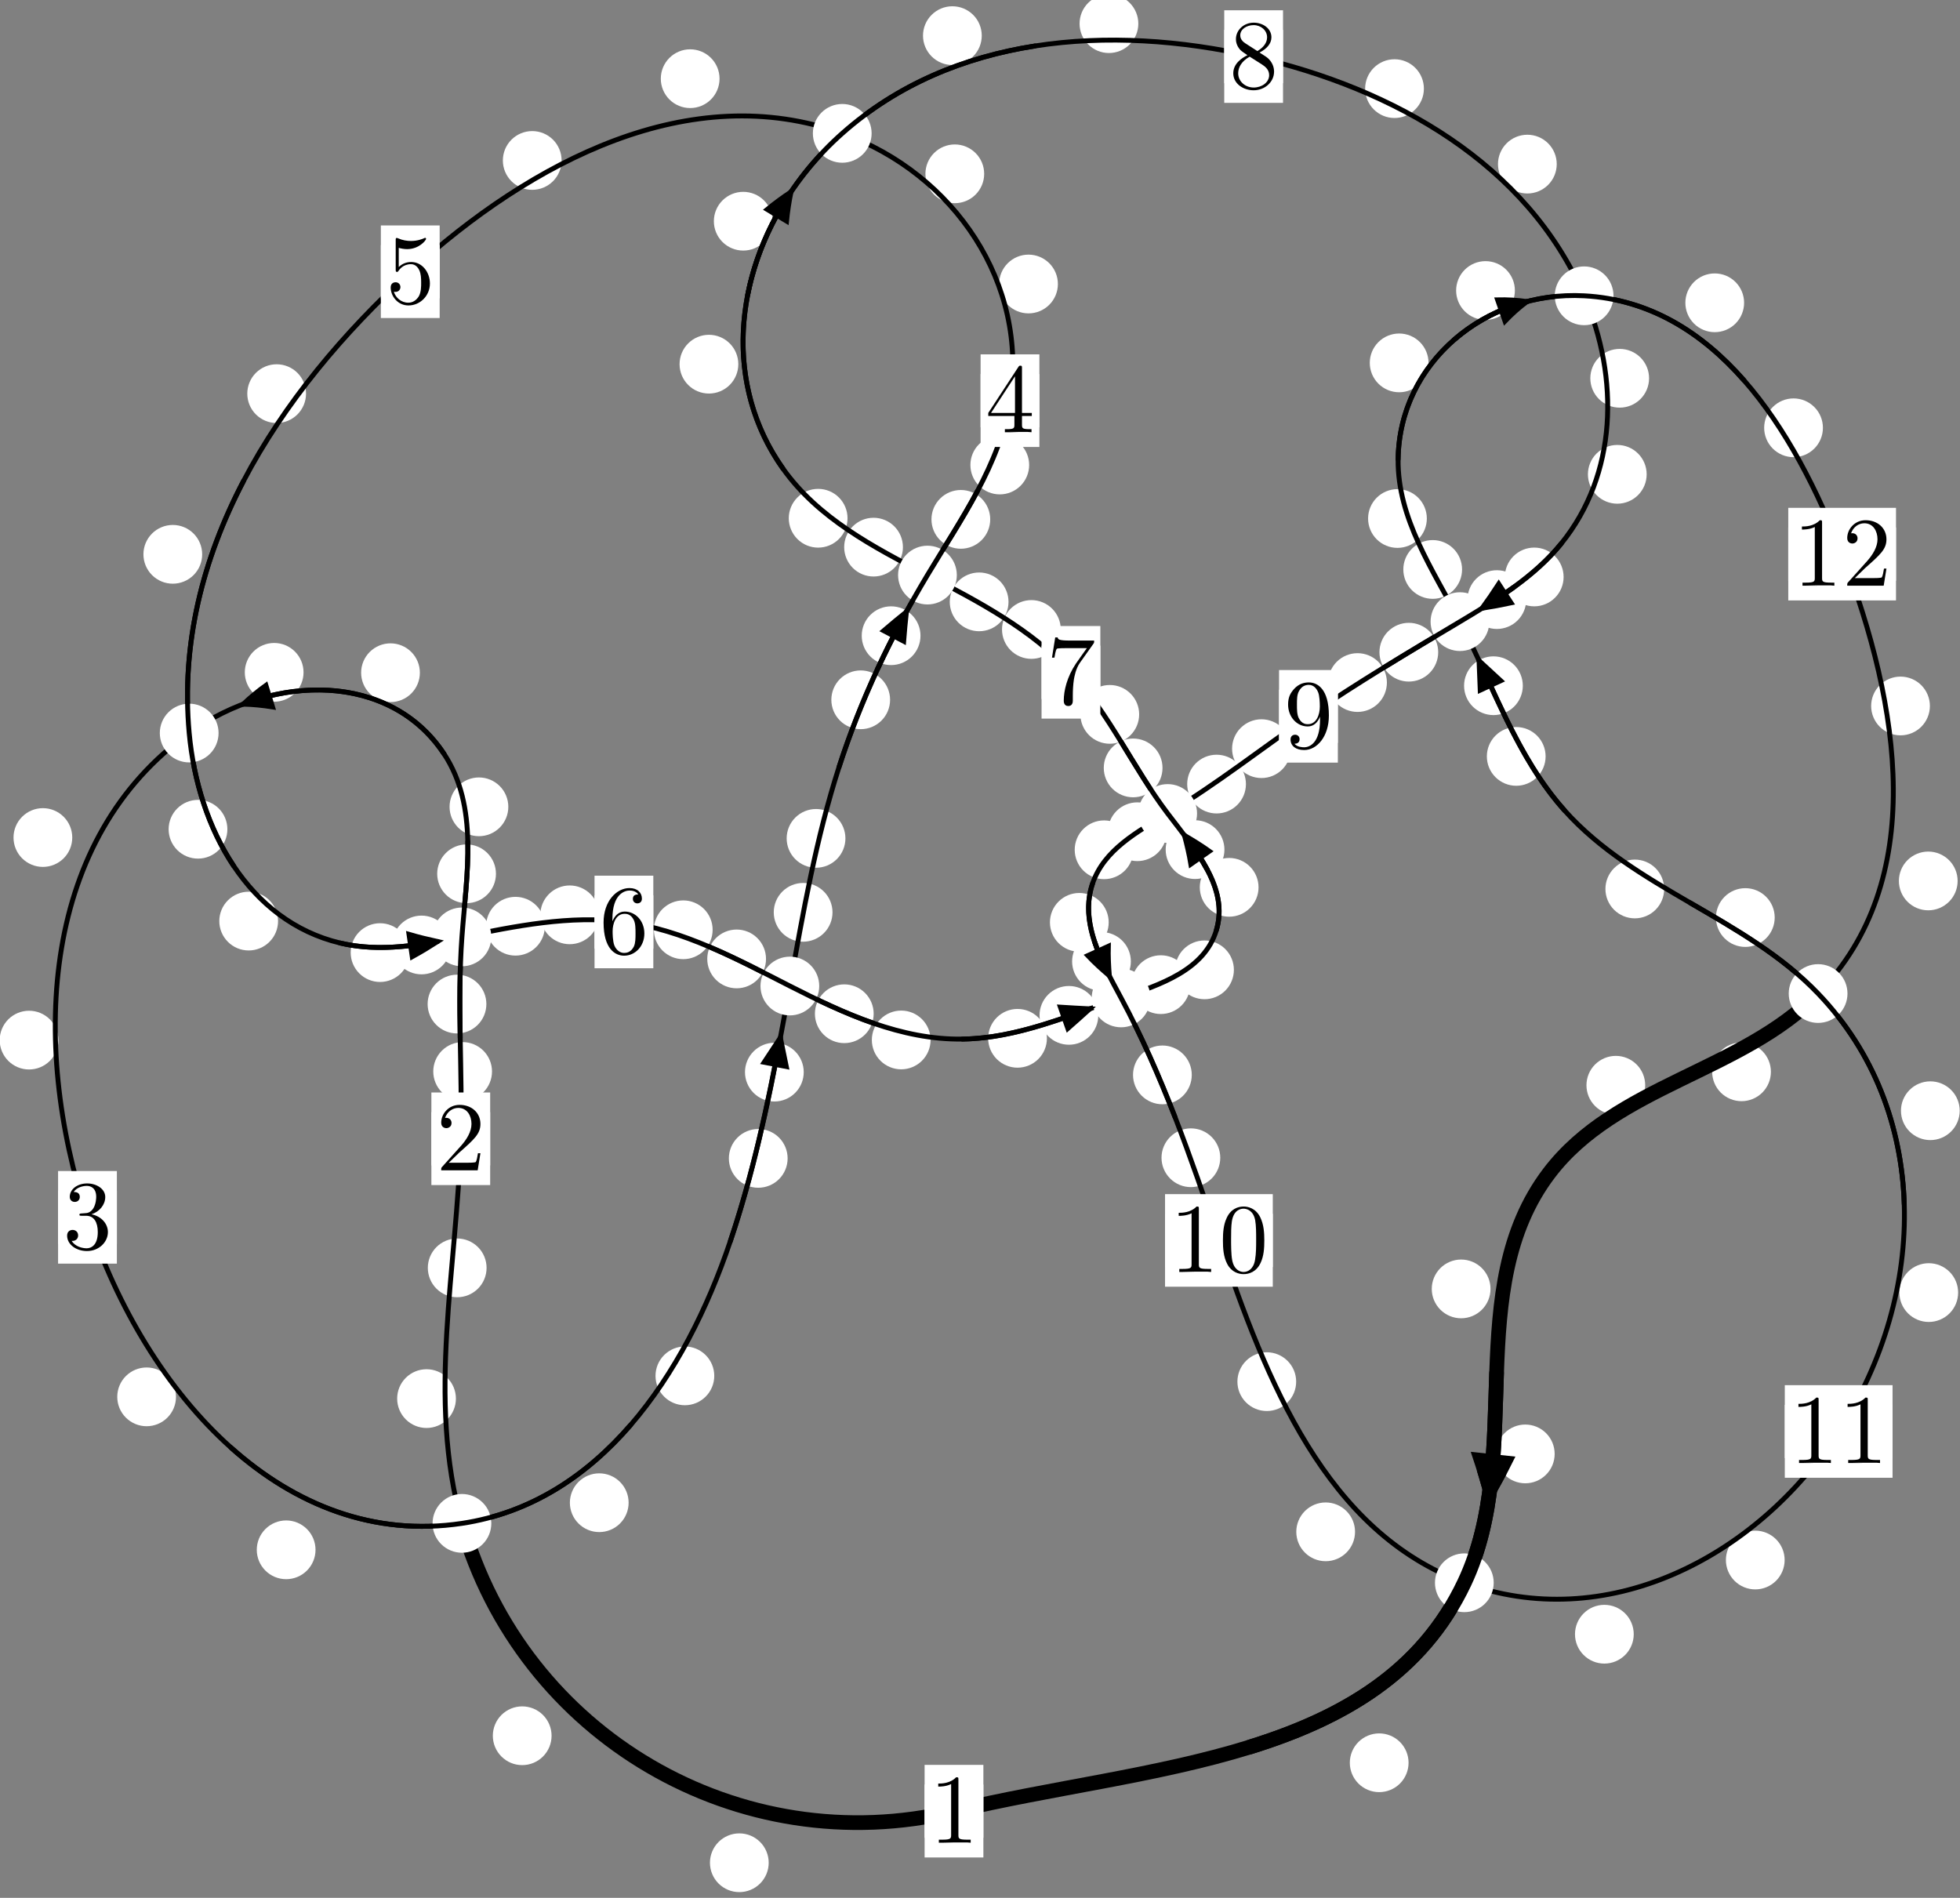 <?xml version="1.0"?>
<!-- Created by MetaPost 1.999 on 2021.07.06:0009 -->
<svg version="1.1" xmlns="http://www.w3.org/2000/svg" xmlns:xlink="http://www.w3.org/1999/xlink" width="199.42" height="193.102" viewBox="0 0 199.42 193.102">
<rect x="0" y="0" width="199.42" height="193.102" fill="#808080" stroke="none"/>
<!-- Original BoundingBox: -47.030334 -37.520081 152.390137 155.582306 -->
  <defs>
    <g transform="scale(0.01,0.01)" id="GLYPHcmr10_48">
      <path style="fill-rule: evenodd;" d="M460 -320C460 -400,455 -480,420 -554C374 -650,292 -666,250 -666C190 -666,117 -640,76 -547C44 -478,39 -400,39 -320C39 -245,43 -155,84 -79C127 2,200 22,249 22C303 22,379 1,423 -94C455 -163,460 -241,460 -320M249 -0C210 -0,151 -25,133 -121C122 -181,122 -273,122 -332C122 -396,122 -462,130 -516C149 -635,224 -644,249 -644C282 -644,348 -626,367 -527C377 -471,377 -395,377 -332C377 -257,377 -189,366 -125C351 -30,294 -0,249 -0"></path>
    </g>
    <g transform="scale(0.01,0.01)" id="GLYPHcmr10_49">
      <path style="fill-rule: evenodd;" d="M294 -640C294 -664,294 -666,271 -666C209 -602,121 -602,89 -602L89 -571C109 -571,168 -571,220 -597L220 -79C220 -43,217 -31,127 -31L95 -31L95 -0L257 -0L130 -3L217 -3L257 -3L297 -3L384 -3L419 -0L419 -31L387 -31C297 -31,294 -42,294 -79"></path>
    </g>
    <g transform="scale(0.01,0.01)" id="GLYPHcmr10_50">
      <path style="fill-rule: evenodd;" d="M127 -77L233 -180C389 -318,449 -372,449 -472C449 -586,359 -666,237 -666C124 -666,50 -574,50 -485C50 -429,100 -429,103 -429C120 -429,155 -441,155 -482C155 -508,137 -534,102 -534C94 -534,92 -534,89 -533C112 -598,166 -635,224 -635C315 -635,358 -554,358 -472C358 -392,308 -313,253 -251L61 -37C50 -26,50 -24,50 -0L421 -0L449 -174L424 -174C419 -144,412 -100,402 -85C395 -77,329 -77,307 -77"></path>
    </g>
    <g transform="scale(0.01,0.01)" id="GLYPHcmr10_51">
      <path style="fill-rule: evenodd;" d="M290 -352C372 -379,430 -449,430 -528C430 -610,342 -666,246 -666C145 -666,69 -606,69 -530C69 -497,91 -478,120 -478C151 -478,171 -500,171 -529C171 -579,124 -579,109 -579C140 -628,206 -641,242 -641C283 -641,338 -619,338 -529C338 -517,336 -459,310 -415C280 -367,246 -364,221 -363C213 -362,189 -360,182 -360C174 -359,167 -358,167 -348C167 -337,174 -337,191 -337L235 -337C317 -337,354 -269,354 -171C354 -35,285 -6,241 -6C198 -6,123 -23,88 -82C123 -77,154 -99,154 -137C154 -173,127 -193,98 -193C74 -193,42 -179,42 -135C42 -44,135 22,244 22C366 22,457 -69,457 -171C457 -253,394 -331,290 -352"></path>
    </g>
    <g transform="scale(0.01,0.01)" id="GLYPHcmr10_52">
      <path style="fill-rule: evenodd;" d="M294 -165L294 -78C294 -42,292 -31,218 -31L197 -31L197 -0L332 -0L238 -3L290 -3L332 -3L374 -3L427 -3L468 -0L468 -31L447 -31C373 -31,371 -42,371 -78L371 -165L471 -165L471 -196L371 -196L371 -651C371 -671,371 -677,355 -677C346 -677,343 -677,335 -665L28 -196L28 -165M300 -196L56 -196L300 -569"></path>
    </g>
    <g transform="scale(0.01,0.01)" id="GLYPHcmr10_53">
      <path style="fill-rule: evenodd;" d="M449 -201C449 -320,367 -420,259 -420C211 -420,168 -404,132 -369L132 -564C152 -558,185 -551,217 -551C340 -551,410 -642,410 -655C410 -661,407 -666,400 -666C399 -666,397 -666,392 -663C372 -654,323 -634,256 -634C216 -634,170 -641,123 -662C115 -665,113 -665,111 -665C101 -665,101 -657,101 -641L101 -345C101 -327,101 -319,115 -319C122 -319,124 -322,128 -328C139 -344,176 -398,257 -398C309 -398,334 -352,342 -334C358 -297,360 -258,360 -208C360 -173,360 -113,336 -71C312 -32,275 -6,229 -6C156 -6,99 -59,82 -118C85 -117,88 -116,99 -116C132 -116,149 -141,149 -165C149 -189,132 -214,99 -214C85 -214,50 -207,50 -161C50 -75,119 22,231 22C347 22,449 -74,449 -201"></path>
    </g>
    <g transform="scale(0.01,0.01)" id="GLYPHcmr10_54">
      <path style="fill-rule: evenodd;" d="M132 -328L132 -352C132 -605,256 -641,307 -641C331 -641,373 -635,395 -601C380 -601,340 -601,340 -556C340 -525,364 -510,386 -510C402 -510,432 -519,432 -558C432 -618,388 -666,305 -666C177 -666,42 -537,42 -316C42 -49,158 22,251 22C362 22,457 -72,457 -204C457 -331,368 -427,257 -427C189 -427,152 -376,132 -328M251 -6C188 -6,158 -66,152 -81C134 -128,134 -208,134 -226C134 -304,166 -404,256 -404C272 -404,318 -404,349 -342C367 -305,367 -254,367 -205C367 -157,367 -107,350 -71C320 -11,274 -6,251 -6"></path>
    </g>
    <g transform="scale(0.01,0.01)" id="GLYPHcmr10_55">
      <path style="fill-rule: evenodd;" d="M476 -609C485 -621,485 -623,485 -644L242 -644C120 -644,118 -657,114 -676L89 -676L56 -470L81 -470C84 -486,93 -549,106 -561C113 -567,191 -567,204 -567L411 -567C400 -551,321 -442,299 -409C209 -274,176 -135,176 -33C176 -23,176 22,222 22C268 22,268 -23,268 -33L268 -84C268 -139,271 -194,279 -248C283 -271,297 -357,341 -419"></path>
    </g>
    <g transform="scale(0.01,0.01)" id="GLYPHcmr10_56">
      <path style="fill-rule: evenodd;" d="M163 -457C117 -487,113 -521,113 -538C113 -599,178 -641,249 -641C322 -641,386 -589,386 -517C386 -460,347 -412,287 -377M309 -362C381 -399,430 -451,430 -517C430 -609,341 -666,250 -666C150 -666,69 -592,69 -499C69 -481,71 -436,113 -389C124 -377,161 -352,186 -335C128 -306,42 -250,42 -151C42 -45,144 22,249 22C362 22,457 -61,457 -168C457 -204,446 -249,408 -291C389 -312,373 -322,309 -362M209 -320L332 -242C360 -223,407 -193,407 -132C407 -58,332 -6,250 -6C164 -6,92 -68,92 -151C92 -209,124 -273,209 -320"></path>
    </g>
    <g transform="scale(0.01,0.01)" id="GLYPHcmr10_57">
      <path style="fill-rule: evenodd;" d="M367 -318L367 -286C367 -52,263 -6,205 -6C188 -6,134 -8,107 -42C151 -42,159 -71,159 -88C159 -119,135 -134,113 -134C97 -134,67 -125,67 -86C67 -19,121 22,206 22C335 22,457 -114,457 -329C457 -598,342 -666,253 -666C198 -666,149 -648,106 -603C65 -558,42 -516,42 -441C42 -316,130 -218,242 -218C303 -218,344 -260,367 -318M243 -241C227 -241,181 -241,150 -304C132 -341,132 -391,132 -440C132 -494,132 -541,153 -578C180 -628,218 -641,253 -641C299 -641,332 -607,349 -562C361 -530,365 -467,365 -421C365 -338,331 -241,243 -241"></path>
    </g>
  </defs>
  <path d="M78.211 189.531C78.211 188.739,77.896 187.978,77.336 187.418C76.775 186.858,76.015 186.543,75.222 186.543C74.43 186.543,73.67 186.858,73.109 187.418C72.549 187.978,72.234 188.739,72.234 189.531C72.234 190.324,72.549 191.084,73.109 191.645C73.67 192.205,74.43 192.52,75.222 192.52C76.015 192.52,76.775 192.205,77.336 191.645C77.896 191.084,78.211 190.324,78.211 189.531Z" style="fill: rgb(100%,100%,100%);stroke: none;"></path>
  <path d="M100.052 184.283C100.052 183.491,99.737 182.731,99.177 182.17C98.616 181.61,97.856 181.295,97.064 181.295C96.271 181.295,95.511 181.61,94.95 182.17C94.39 182.731,94.075 183.491,94.075 184.283C94.075 185.076,94.39 185.836,94.95 186.397C95.511 186.957,96.271 187.272,97.064 187.272C97.856 187.272,98.616 186.957,99.177 186.397C99.737 185.836,100.052 185.076,100.052 184.283Z" style="fill: rgb(100%,100%,100%);stroke: none;"></path>
  <path d="M46.387 142.306C46.387 141.513,46.072 140.753,45.511 140.192C44.951 139.632,44.191 139.317,43.398 139.317C42.605 139.317,41.845 139.632,41.285 140.192C40.724 140.753,40.409 141.513,40.409 142.306C40.409 143.098,40.724 143.858,41.285 144.419C41.845 144.979,42.605 145.294,43.398 145.294C44.191 145.294,44.951 144.979,45.511 144.419C46.072 143.858,46.387 143.098,46.387 142.306Z" style="fill: rgb(100%,100%,100%);stroke: none;"></path>
  <path d="M56.12 176.61C56.12 175.817,55.805 175.057,55.245 174.496C54.684 173.936,53.924 173.621,53.131 173.621C52.339 173.621,51.579 173.936,51.018 174.496C50.458 175.057,50.143 175.817,50.143 176.61C50.143 177.402,50.458 178.163,51.018 178.723C51.579 179.284,52.339 179.598,53.131 179.598C53.924 179.598,54.684 179.284,55.245 178.723C55.805 178.163,56.12 177.402,56.12 176.61Z" style="fill: rgb(100%,100%,100%);stroke: none;"></path>
  <path d="M50.059 109.02C50.059 108.228,49.744 107.468,49.184 106.907C48.623 106.347,47.863 106.032,47.071 106.032C46.278 106.032,45.518 106.347,44.957 106.907C44.397 107.468,44.082 108.228,44.082 109.02C44.082 109.813,44.397 110.573,44.957 111.134C45.518 111.694,46.278 112.009,47.071 112.009C47.863 112.009,48.623 111.694,49.184 111.134C49.744 110.573,50.059 109.813,50.059 109.02Z" style="fill: rgb(100%,100%,100%);stroke: none;"></path>
  <path d="M49.507 129.003C49.507 128.211,49.192 127.451,48.631 126.89C48.071 126.33,47.311 126.015,46.518 126.015C45.725 126.015,44.965 126.33,44.405 126.89C43.844 127.451,43.529 128.211,43.529 129.003C43.529 129.796,43.844 130.556,44.405 131.117C44.965 131.677,45.725 131.992,46.518 131.992C47.311 131.992,48.071 131.677,48.631 131.117C49.192 130.556,49.507 129.796,49.507 129.003Z" style="fill: rgb(100%,100%,100%);stroke: none;"></path>
  <path d="M50.461 88.907C50.461 88.114,50.146 87.354,49.585 86.794C49.025 86.233,48.265 85.918,47.472 85.918C46.679 85.918,45.919 86.233,45.359 86.794C44.798 87.354,44.483 88.114,44.483 88.907C44.483 89.7,44.798 90.46,45.359 91.02C45.919 91.581,46.679 91.896,47.472 91.896C48.265 91.896,49.025 91.581,49.585 91.02C50.146 90.46,50.461 89.7,50.461 88.907Z" style="fill: rgb(100%,100%,100%);stroke: none;"></path>
  <path d="M49.486 102.162C49.486 101.369,49.171 100.609,48.611 100.049C48.05 99.488,47.29 99.173,46.498 99.173C45.705 99.173,44.945 99.488,44.384 100.049C43.824 100.609,43.509 101.369,43.509 102.162C43.509 102.955,43.824 103.715,44.384 104.275C44.945 104.836,45.705 105.151,46.498 105.151C47.29 105.151,48.05 104.836,48.611 104.275C49.171 103.715,49.486 102.955,49.486 102.162Z" style="fill: rgb(100%,100%,100%);stroke: none;"></path>
  <path d="M42.72 68.448C42.72 67.655,42.405 66.895,41.845 66.335C41.284 65.774,40.524 65.459,39.731 65.459C38.939 65.459,38.179 65.774,37.618 66.335C37.058 66.895,36.743 67.655,36.743 68.448C36.743 69.241,37.058 70.001,37.618 70.561C38.179 71.122,38.939 71.437,39.731 71.437C40.524 71.437,41.284 71.122,41.845 70.561C42.405 70.001,42.72 69.241,42.72 68.448Z" style="fill: rgb(100%,100%,100%);stroke: none;"></path>
  <path d="M51.719 82.093C51.719 81.3,51.404 80.54,50.843 79.979C50.283 79.419,49.523 79.104,48.73 79.104C47.937 79.104,47.177 79.419,46.617 79.979C46.056 80.54,45.741 81.3,45.741 82.093C45.741 82.885,46.056 83.645,46.617 84.206C47.177 84.766,47.937 85.081,48.73 85.081C49.523 85.081,50.283 84.766,50.843 84.206C51.404 83.645,51.719 82.885,51.719 82.093Z" style="fill: rgb(100%,100%,100%);stroke: none;"></path>
  <path d="M7.352 85.218C7.352 84.426,7.038 83.665,6.477 83.105C5.917 82.544,5.156 82.229,4.364 82.229C3.571 82.229,2.811 82.544,2.25 83.105C1.69 83.665,1.375 84.426,1.375 85.218C1.375 86.011,1.69 86.771,2.25 87.332C2.811 87.892,3.571 88.207,4.364 88.207C5.156 88.207,5.917 87.892,6.477 87.332C7.038 86.771,7.352 86.011,7.352 85.218Z" style="fill: rgb(100%,100%,100%);stroke: none;"></path>
  <path d="M30.884 68.41C30.884 67.617,30.569 66.857,30.009 66.297C29.448 65.736,28.688 65.421,27.896 65.421C27.103 65.421,26.343 65.736,25.782 66.297C25.222 66.857,24.907 67.617,24.907 68.41C24.907 69.203,25.222 69.963,25.782 70.523C26.343 71.084,27.103 71.399,27.896 71.399C28.688 71.399,29.448 71.084,30.009 70.523C30.569 69.963,30.884 69.203,30.884 68.41Z" style="fill: rgb(100%,100%,100%);stroke: none;"></path>
  <path d="M17.907 142.127C17.907 141.334,17.592 140.574,17.032 140.014C16.471 139.453,15.711 139.138,14.918 139.138C14.126 139.138,13.366 139.453,12.805 140.014C12.245 140.574,11.93 141.334,11.93 142.127C11.93 142.92,12.245 143.68,12.805 144.24C13.366 144.801,14.126 145.116,14.918 145.116C15.711 145.116,16.471 144.801,17.032 144.24C17.592 143.68,17.907 142.92,17.907 142.127Z" style="fill: rgb(100%,100%,100%);stroke: none;"></path>
  <path d="M5.947 105.83C5.947 105.037,5.632 104.277,5.072 103.716C4.511 103.156,3.751 102.841,2.958 102.841C2.166 102.841,1.406 103.156,0.845 103.716C0.285 104.277,-0.03 105.037,-0.03 105.83C-0.03 106.622,0.285 107.382,0.845 107.943C1.406 108.503,2.166 108.818,2.958 108.818C3.751 108.818,4.511 108.503,5.072 107.943C5.632 107.382,5.947 106.622,5.947 105.83Z" style="fill: rgb(100%,100%,100%);stroke: none;"></path>
  <path d="M63.959 152.898C63.959 152.105,63.644 151.345,63.084 150.785C62.523 150.224,61.763 149.909,60.97 149.909C60.178 149.909,59.418 150.224,58.857 150.785C58.297 151.345,57.982 152.105,57.982 152.898C57.982 153.691,58.297 154.451,58.857 155.011C59.418 155.572,60.178 155.887,60.97 155.887C61.763 155.887,62.523 155.572,63.084 155.011C63.644 154.451,63.959 153.691,63.959 152.898Z" style="fill: rgb(100%,100%,100%);stroke: none;"></path>
  <path d="M32.103 157.691C32.103 156.898,31.788 156.138,31.228 155.578C30.667 155.017,29.907 154.702,29.115 154.702C28.322 154.702,27.562 155.017,27.001 155.578C26.441 156.138,26.126 156.898,26.126 157.691C26.126 158.484,26.441 159.244,27.001 159.804C27.562 160.365,28.322 160.68,29.115 160.68C29.907 160.68,30.667 160.365,31.228 159.804C31.788 159.244,32.103 158.484,32.103 157.691Z" style="fill: rgb(100%,100%,100%);stroke: none;"></path>
  <path d="M80.137 117.863C80.137 117.07,79.822 116.31,79.262 115.749C78.701 115.189,77.941 114.874,77.148 114.874C76.355 114.874,75.595 115.189,75.035 115.749C74.474 116.31,74.159 117.07,74.159 117.863C74.159 118.655,74.474 119.416,75.035 119.976C75.595 120.537,76.355 120.851,77.148 120.851C77.941 120.851,78.701 120.537,79.262 119.976C79.822 119.416,80.137 118.655,80.137 117.863Z" style="fill: rgb(100%,100%,100%);stroke: none;"></path>
  <path d="M72.673 139.991C72.673 139.198,72.358 138.438,71.797 137.878C71.237 137.317,70.477 137.002,69.684 137.002C68.891 137.002,68.131 137.317,67.571 137.878C67.01 138.438,66.695 139.198,66.695 139.991C66.695 140.784,67.01 141.544,67.571 142.104C68.131 142.665,68.891 142.98,69.684 142.98C70.477 142.98,71.237 142.665,71.797 142.104C72.358 141.544,72.673 140.784,72.673 139.991Z" style="fill: rgb(100%,100%,100%);stroke: none;"></path>
  <path d="M84.703 92.828C84.703 92.036,84.388 91.275,83.827 90.715C83.267 90.155,82.507 89.84,81.714 89.84C80.921 89.84,80.161 90.155,79.601 90.715C79.04 91.275,78.725 92.036,78.725 92.828C78.725 93.621,79.04 94.381,79.601 94.942C80.161 95.502,80.921 95.817,81.714 95.817C82.507 95.817,83.267 95.502,83.827 94.942C84.388 94.381,84.703 93.621,84.703 92.828Z" style="fill: rgb(100%,100%,100%);stroke: none;"></path>
  <path d="M81.776 109.088C81.776 108.296,81.461 107.535,80.9 106.975C80.34 106.414,79.58 106.099,78.787 106.099C77.994 106.099,77.234 106.414,76.674 106.975C76.113 107.535,75.798 108.296,75.798 109.088C75.798 109.881,76.113 110.641,76.674 111.202C77.234 111.762,77.994 112.077,78.787 112.077C79.58 112.077,80.34 111.762,80.9 111.202C81.461 110.641,81.776 109.881,81.776 109.088Z" style="fill: rgb(100%,100%,100%);stroke: none;"></path>
  <path d="M90.562 71.203C90.562 70.41,90.247 69.65,89.687 69.09C89.126 68.529,88.366 68.214,87.573 68.214C86.781 68.214,86.021 68.529,85.46 69.09C84.9 69.65,84.585 70.41,84.585 71.203C84.585 71.996,84.9 72.756,85.46 73.316C86.021 73.877,86.781 74.192,87.573 74.192C88.366 74.192,89.126 73.877,89.687 73.316C90.247 72.756,90.562 71.996,90.562 71.203Z" style="fill: rgb(100%,100%,100%);stroke: none;"></path>
  <path d="M86.017 85.304C86.017 84.511,85.702 83.751,85.141 83.19C84.581 82.63,83.821 82.315,83.028 82.315C82.235 82.315,81.475 82.63,80.915 83.19C80.354 83.751,80.039 84.511,80.039 85.304C80.039 86.096,80.354 86.856,80.915 87.417C81.475 87.977,82.235 88.292,83.028 88.292C83.821 88.292,84.581 87.977,85.141 87.417C85.702 86.856,86.017 86.096,86.017 85.304Z" style="fill: rgb(100%,100%,100%);stroke: none;"></path>
  <path d="M100.75 52.845C100.75 52.052,100.435 51.292,99.874 50.731C99.314 50.171,98.554 49.856,97.761 49.856C96.968 49.856,96.208 50.171,95.648 50.731C95.087 51.292,94.772 52.052,94.772 52.845C94.772 53.637,95.087 54.397,95.648 54.958C96.208 55.518,96.968 55.833,97.761 55.833C98.554 55.833,99.314 55.518,99.874 54.958C100.435 54.397,100.75 53.637,100.75 52.845Z" style="fill: rgb(100%,100%,100%);stroke: none;"></path>
  <path d="M93.655 64.682C93.655 63.889,93.34 63.129,92.779 62.569C92.219 62.008,91.458 61.693,90.666 61.693C89.873 61.693,89.113 62.008,88.552 62.569C87.992 63.129,87.677 63.889,87.677 64.682C87.677 65.475,87.992 66.235,88.552 66.795C89.113 67.356,89.873 67.671,90.666 67.671C91.458 67.671,92.219 67.356,92.779 66.795C93.34 66.235,93.655 65.475,93.655 64.682Z" style="fill: rgb(100%,100%,100%);stroke: none;"></path>
  <path d="M107.635 28.897C107.635 28.104,107.32 27.344,106.759 26.783C106.199 26.223,105.439 25.908,104.646 25.908C103.853 25.908,103.093 26.223,102.533 26.783C101.972 27.344,101.657 28.104,101.657 28.897C101.657 29.689,101.972 30.45,102.533 31.01C103.093 31.571,103.853 31.886,104.646 31.886C105.439 31.886,106.199 31.571,106.759 31.01C107.32 30.45,107.635 29.689,107.635 28.897Z" style="fill: rgb(100%,100%,100%);stroke: none;"></path>
  <path d="M104.711 47.314C104.711 46.521,104.396 45.761,103.835 45.2C103.275 44.64,102.515 44.325,101.722 44.325C100.929 44.325,100.169 44.64,99.609 45.2C99.048 45.761,98.733 46.521,98.733 47.314C98.733 48.106,99.048 48.867,99.609 49.427C100.169 49.988,100.929 50.303,101.722 50.303C102.515 50.303,103.275 49.988,103.835 49.427C104.396 48.867,104.711 48.106,104.711 47.314Z" style="fill: rgb(100%,100%,100%);stroke: none;"></path>
  <path d="M73.21 8.006C73.21 7.213,72.895 6.453,72.335 5.893C71.774 5.332,71.014 5.017,70.221 5.017C69.429 5.017,68.669 5.332,68.108 5.893C67.548 6.453,67.233 7.213,67.233 8.006C67.233 8.799,67.548 9.559,68.108 10.119C68.669 10.68,69.429 10.995,70.221 10.995C71.014 10.995,71.774 10.68,72.335 10.119C72.895 9.559,73.21 8.799,73.21 8.006Z" style="fill: rgb(100%,100%,100%);stroke: none;"></path>
  <path d="M100.135 17.686C100.135 16.893,99.82 16.133,99.259 15.573C98.699 15.012,97.939 14.697,97.146 14.697C96.353 14.697,95.593 15.012,95.033 15.573C94.472 16.133,94.157 16.893,94.157 17.686C94.157 18.479,94.472 19.239,95.033 19.799C95.593 20.36,96.353 20.675,97.146 20.675C97.939 20.675,98.699 20.36,99.259 19.799C99.82 19.239,100.135 18.479,100.135 17.686Z" style="fill: rgb(100%,100%,100%);stroke: none;"></path>
  <path d="M31.137 40.052C31.137 39.26,30.822 38.5,30.262 37.939C29.701 37.379,28.941 37.064,28.148 37.064C27.356 37.064,26.595 37.379,26.035 37.939C25.474 38.5,25.16 39.26,25.16 40.052C25.16 40.845,25.474 41.605,26.035 42.166C26.595 42.726,27.356 43.041,28.148 43.041C28.941 43.041,29.701 42.726,30.262 42.166C30.822 41.605,31.137 40.845,31.137 40.052Z" style="fill: rgb(100%,100%,100%);stroke: none;"></path>
  <path d="M57.14 16.326C57.14 15.533,56.825 14.773,56.265 14.212C55.704 13.652,54.944 13.337,54.152 13.337C53.359 13.337,52.599 13.652,52.038 14.212C51.478 14.773,51.163 15.533,51.163 16.326C51.163 17.118,51.478 17.878,52.038 18.439C52.599 18.999,53.359 19.314,54.152 19.314C54.944 19.314,55.704 18.999,56.265 18.439C56.825 17.878,57.14 17.118,57.14 16.326Z" style="fill: rgb(100%,100%,100%);stroke: none;"></path>
  <path d="M23.135 84.375C23.135 83.582,22.82 82.822,22.259 82.261C21.699 81.701,20.939 81.386,20.146 81.386C19.353 81.386,18.593 81.701,18.033 82.261C17.472 82.822,17.157 83.582,17.157 84.375C17.157 85.167,17.472 85.928,18.033 86.488C18.593 87.049,19.353 87.363,20.146 87.363C20.939 87.363,21.699 87.049,22.259 86.488C22.82 85.928,23.135 85.167,23.135 84.375Z" style="fill: rgb(100%,100%,100%);stroke: none;"></path>
  <path d="M20.57 56.401C20.57 55.609,20.256 54.849,19.695 54.288C19.135 53.728,18.374 53.413,17.582 53.413C16.789 53.413,16.029 53.728,15.468 54.288C14.908 54.849,14.593 55.609,14.593 56.401C14.593 57.194,14.908 57.954,15.468 58.515C16.029 59.075,16.789 59.39,17.582 59.39C18.374 59.39,19.135 59.075,19.695 58.515C20.256 57.954,20.57 57.194,20.57 56.401Z" style="fill: rgb(100%,100%,100%);stroke: none;"></path>
  <path d="M41.658 96.926C41.658 96.133,41.343 95.373,40.782 94.812C40.222 94.252,39.462 93.937,38.669 93.937C37.876 93.937,37.116 94.252,36.556 94.812C35.995 95.373,35.68 96.133,35.68 96.926C35.68 97.718,35.995 98.478,36.556 99.039C37.116 99.599,37.876 99.914,38.669 99.914C39.462 99.914,40.222 99.599,40.782 99.039C41.343 98.478,41.658 97.718,41.658 96.926Z" style="fill: rgb(100%,100%,100%);stroke: none;"></path>
  <path d="M28.291 93.719C28.291 92.926,27.976 92.166,27.415 91.606C26.855 91.045,26.095 90.73,25.302 90.73C24.509 90.73,23.749 91.045,23.189 91.606C22.628 92.166,22.313 92.926,22.313 93.719C22.313 94.512,22.628 95.272,23.189 95.832C23.749 96.393,24.509 96.708,25.302 96.708C26.095 96.708,26.855 96.393,27.415 95.832C27.976 95.272,28.291 94.512,28.291 93.719Z" style="fill: rgb(100%,100%,100%);stroke: none;"></path>
  <path d="M55.436 94.242C55.436 93.449,55.121 92.689,54.56 92.128C54 91.568,53.24 91.253,52.447 91.253C51.654 91.253,50.894 91.568,50.334 92.128C49.773 92.689,49.458 93.449,49.458 94.242C49.458 95.034,49.773 95.795,50.334 96.355C50.894 96.915,51.654 97.23,52.447 97.23C53.24 97.23,54 96.915,54.56 96.355C55.121 95.795,55.436 95.034,55.436 94.242Z" style="fill: rgb(100%,100%,100%);stroke: none;"></path>
  <path d="M45.876 96.149C45.876 95.357,45.561 94.596,45.001 94.036C44.44 93.476,43.68 93.161,42.887 93.161C42.095 93.161,41.335 93.476,40.774 94.036C40.214 94.596,39.899 95.357,39.899 96.149C39.899 96.942,40.214 97.702,40.774 98.263C41.335 98.823,42.095 99.138,42.887 99.138C43.68 99.138,44.44 98.823,45.001 98.263C45.561 97.702,45.876 96.942,45.876 96.149Z" style="fill: rgb(100%,100%,100%);stroke: none;"></path>
  <path d="M72.507 94.604C72.507 93.811,72.193 93.051,71.632 92.49C71.072 91.93,70.311 91.615,69.519 91.615C68.726 91.615,67.966 91.93,67.405 92.49C66.845 93.051,66.53 93.811,66.53 94.604C66.53 95.396,66.845 96.157,67.405 96.717C67.966 97.278,68.726 97.593,69.519 97.593C70.311 97.593,71.072 97.278,71.632 96.717C72.193 96.157,72.507 95.396,72.507 94.604Z" style="fill: rgb(100%,100%,100%);stroke: none;"></path>
  <path d="M60.954 93.083C60.954 92.29,60.639 91.53,60.078 90.969C59.518 90.409,58.758 90.094,57.965 90.094C57.172 90.094,56.412 90.409,55.852 90.969C55.291 91.53,54.976 92.29,54.976 93.083C54.976 93.875,55.291 94.636,55.852 95.196C56.412 95.756,57.172 96.071,57.965 96.071C58.758 96.071,59.518 95.756,60.078 95.196C60.639 94.636,60.954 93.875,60.954 93.083Z" style="fill: rgb(100%,100%,100%);stroke: none;"></path>
  <path d="M88.891 103.147C88.891 102.354,88.576 101.594,88.015 101.033C87.455 100.473,86.695 100.158,85.902 100.158C85.109 100.158,84.349 100.473,83.789 101.033C83.228 101.594,82.913 102.354,82.913 103.147C82.913 103.939,83.228 104.7,83.789 105.26C84.349 105.821,85.109 106.135,85.902 106.135C86.695 106.135,87.455 105.821,88.015 105.26C88.576 104.7,88.891 103.939,88.891 103.147Z" style="fill: rgb(100%,100%,100%);stroke: none;"></path>
  <path d="M77.938 97.569C77.938 96.776,77.623 96.016,77.062 95.456C76.502 94.895,75.742 94.58,74.949 94.58C74.156 94.58,73.396 94.895,72.836 95.456C72.275 96.016,71.96 96.776,71.96 97.569C71.96 98.362,72.275 99.122,72.836 99.682C73.396 100.243,74.156 100.558,74.949 100.558C75.742 100.558,76.502 100.243,77.062 99.682C77.623 99.122,77.938 98.362,77.938 97.569Z" style="fill: rgb(100%,100%,100%);stroke: none;"></path>
  <path d="M106.518 105.646C106.518 104.854,106.203 104.094,105.643 103.533C105.082 102.973,104.322 102.658,103.529 102.658C102.737 102.658,101.976 102.973,101.416 103.533C100.855 104.094,100.54 104.854,100.54 105.646C100.54 106.439,100.855 107.199,101.416 107.76C101.976 108.32,102.737 108.635,103.529 108.635C104.322 108.635,105.082 108.32,105.643 107.76C106.203 107.199,106.518 106.439,106.518 105.646Z" style="fill: rgb(100%,100%,100%);stroke: none;"></path>
  <path d="M94.682 105.813C94.682 105.02,94.367 104.26,93.807 103.7C93.246 103.139,92.486 102.824,91.693 102.824C90.901 102.824,90.141 103.139,89.58 103.7C89.02 104.26,88.705 105.02,88.705 105.813C88.705 106.606,89.02 107.366,89.58 107.926C90.141 108.487,90.901 108.802,91.693 108.802C92.486 108.802,93.246 108.487,93.807 107.926C94.367 107.366,94.682 106.606,94.682 105.813Z" style="fill: rgb(100%,100%,100%);stroke: none;"></path>
  <path d="M121.096 100.186C121.096 99.394,120.781 98.634,120.221 98.073C119.66 97.513,118.9 97.198,118.107 97.198C117.315 97.198,116.555 97.513,115.994 98.073C115.434 98.634,115.119 99.394,115.119 100.186C115.119 100.979,115.434 101.739,115.994 102.3C116.555 102.86,117.315 103.175,118.107 103.175C118.9 103.175,119.66 102.86,120.221 102.3C120.781 101.739,121.096 100.979,121.096 100.186Z" style="fill: rgb(100%,100%,100%);stroke: none;"></path>
  <path d="M111.746 103.311C111.746 102.519,111.431 101.759,110.87 101.198C110.31 100.638,109.55 100.323,108.757 100.323C107.964 100.323,107.204 100.638,106.644 101.198C106.083 101.759,105.768 102.519,105.768 103.311C105.768 104.104,106.083 104.864,106.644 105.425C107.204 105.985,107.964 106.3,108.757 106.3C109.55 106.3,110.31 105.985,110.87 105.425C111.431 104.864,111.746 104.104,111.746 103.311Z" style="fill: rgb(100%,100%,100%);stroke: none;"></path>
  <path d="M128.05 90.285C128.05 89.492,127.735 88.732,127.174 88.171C126.614 87.611,125.854 87.296,125.061 87.296C124.268 87.296,123.508 87.611,122.948 88.171C122.387 88.732,122.072 89.492,122.072 90.285C122.072 91.077,122.387 91.837,122.948 92.398C123.508 92.958,124.268 93.273,125.061 93.273C125.854 93.273,126.614 92.958,127.174 92.398C127.735 91.837,128.05 91.077,128.05 90.285Z" style="fill: rgb(100%,100%,100%);stroke: none;"></path>
  <path d="M125.542 98.679C125.542 97.887,125.227 97.126,124.667 96.566C124.106 96.005,123.346 95.69,122.553 95.69C121.761 95.69,121 96.005,120.44 96.566C119.879 97.126,119.565 97.887,119.565 98.679C119.565 99.472,119.879 100.232,120.44 100.793C121 101.353,121.761 101.668,122.553 101.668C123.346 101.668,124.106 101.353,124.667 100.793C125.227 100.232,125.542 99.472,125.542 98.679Z" style="fill: rgb(100%,100%,100%);stroke: none;"></path>
  <path d="M118.28 78.134C118.28 77.341,117.966 76.581,117.405 76.021C116.845 75.46,116.084 75.145,115.292 75.145C114.499 75.145,113.739 75.46,113.178 76.021C112.618 76.581,112.303 77.341,112.303 78.134C112.303 78.927,112.618 79.687,113.178 80.247C113.739 80.808,114.499 81.123,115.292 81.123C116.084 81.123,116.845 80.808,117.405 80.247C117.966 79.687,118.28 78.927,118.28 78.134Z" style="fill: rgb(100%,100%,100%);stroke: none;"></path>
  <path d="M124.579 86.447C124.579 85.654,124.264 84.894,123.703 84.333C123.143 83.773,122.383 83.458,121.59 83.458C120.797 83.458,120.037 83.773,119.477 84.333C118.916 84.894,118.601 85.654,118.601 86.447C118.601 87.24,118.916 88,119.477 88.56C120.037 89.121,120.797 89.436,121.59 89.436C122.383 89.436,123.143 89.121,123.703 88.56C124.264 88,124.579 87.24,124.579 86.447Z" style="fill: rgb(100%,100%,100%);stroke: none;"></path>
  <path d="M107.928 64.048C107.928 63.255,107.613 62.495,107.052 61.935C106.492 61.374,105.731 61.059,104.939 61.059C104.146 61.059,103.386 61.374,102.825 61.935C102.265 62.495,101.95 63.255,101.95 64.048C101.95 64.841,102.265 65.601,102.825 66.161C103.386 66.722,104.146 67.037,104.939 67.037C105.731 67.037,106.492 66.722,107.052 66.161C107.613 65.601,107.928 64.841,107.928 64.048Z" style="fill: rgb(100%,100%,100%);stroke: none;"></path>
  <path d="M115.904 72.686C115.904 71.893,115.589 71.133,115.028 70.573C114.468 70.012,113.708 69.697,112.915 69.697C112.122 69.697,111.362 70.012,110.802 70.573C110.241 71.133,109.926 71.893,109.926 72.686C109.926 73.479,110.241 74.239,110.802 74.799C111.362 75.36,112.122 75.675,112.915 75.675C113.708 75.675,114.468 75.36,115.028 74.799C115.589 74.239,115.904 73.479,115.904 72.686Z" style="fill: rgb(100%,100%,100%);stroke: none;"></path>
  <path d="M91.868 55.671C91.868 54.878,91.553 54.118,90.993 53.557C90.432 52.997,89.672 52.682,88.879 52.682C88.087 52.682,87.327 52.997,86.766 53.557C86.206 54.118,85.891 54.878,85.891 55.671C85.891 56.463,86.206 57.223,86.766 57.784C87.327 58.344,88.087 58.659,88.879 58.659C89.672 58.659,90.432 58.344,90.993 57.784C91.553 57.223,91.868 56.463,91.868 55.671Z" style="fill: rgb(100%,100%,100%);stroke: none;"></path>
  <path d="M102.611 61.239C102.611 60.446,102.296 59.686,101.736 59.125C101.175 58.565,100.415 58.25,99.622 58.25C98.83 58.25,98.069 58.565,97.509 59.125C96.948 59.686,96.634 60.446,96.634 61.239C96.634 62.031,96.948 62.791,97.509 63.352C98.069 63.912,98.83 64.227,99.622 64.227C100.415 64.227,101.175 63.912,101.736 63.352C102.296 62.791,102.611 62.031,102.611 61.239Z" style="fill: rgb(100%,100%,100%);stroke: none;"></path>
  <path d="M75.12 37.054C75.12 36.261,74.805 35.501,74.245 34.941C73.684 34.38,72.924 34.065,72.132 34.065C71.339 34.065,70.579 34.38,70.018 34.941C69.458 35.501,69.143 36.261,69.143 37.054C69.143 37.847,69.458 38.607,70.018 39.167C70.579 39.728,71.339 40.043,72.132 40.043C72.924 40.043,73.684 39.728,74.245 39.167C74.805 38.607,75.12 37.847,75.12 37.054Z" style="fill: rgb(100%,100%,100%);stroke: none;"></path>
  <path d="M86.232 52.731C86.232 51.938,85.917 51.178,85.356 50.618C84.796 50.057,84.036 49.742,83.243 49.742C82.45 49.742,81.69 50.057,81.13 50.618C80.569 51.178,80.254 51.938,80.254 52.731C80.254 53.524,80.569 54.284,81.13 54.844C81.69 55.405,82.45 55.72,83.243 55.72C84.036 55.72,84.796 55.405,85.356 54.844C85.917 54.284,86.232 53.524,86.232 52.731Z" style="fill: rgb(100%,100%,100%);stroke: none;"></path>
  <path d="M99.889 3.626C99.889 2.834,99.574 2.073,99.014 1.513C98.453 0.953,97.693 0.638,96.9 0.638C96.108 0.638,95.347 0.953,94.787 1.513C94.226 2.073,93.911 2.834,93.911 3.626C93.911 4.419,94.226 5.179,94.787 5.74C95.347 6.3,96.108 6.615,96.9 6.615C97.693 6.615,98.453 6.3,99.014 5.74C99.574 5.179,99.889 4.419,99.889 3.626Z" style="fill: rgb(100%,100%,100%);stroke: none;"></path>
  <path d="M78.609 22.507C78.609 21.715,78.294 20.955,77.734 20.394C77.173 19.834,76.413 19.519,75.621 19.519C74.828 19.519,74.068 19.834,73.507 20.394C72.947 20.955,72.632 21.715,72.632 22.507C72.632 23.3,72.947 24.06,73.507 24.621C74.068 25.181,74.828 25.496,75.621 25.496C76.413 25.496,77.173 25.181,77.734 24.621C78.294 24.06,78.609 23.3,78.609 22.507Z" style="fill: rgb(100%,100%,100%);stroke: none;"></path>
  <path d="M144.874 9.018C144.874 8.225,144.559 7.465,143.998 6.905C143.438 6.344,142.678 6.029,141.885 6.029C141.092 6.029,140.332 6.344,139.772 6.905C139.211 7.465,138.896 8.225,138.896 9.018C138.896 9.811,139.211 10.571,139.772 11.131C140.332 11.692,141.092 12.007,141.885 12.007C142.678 12.007,143.438 11.692,143.998 11.131C144.559 10.571,144.874 9.811,144.874 9.018Z" style="fill: rgb(100%,100%,100%);stroke: none;"></path>
  <path d="M115.818 2.406C115.818 1.614,115.503 0.854,114.943 0.293C114.382 -0.267,113.622 -0.582,112.829 -0.582C112.037 -0.582,111.276 -0.267,110.716 0.293C110.156 0.854,109.841 1.614,109.841 2.406C109.841 3.199,110.156 3.959,110.716 4.52C111.276 5.08,112.037 5.395,112.829 5.395C113.622 5.395,114.382 5.08,114.943 4.52C115.503 3.959,115.818 3.199,115.818 2.406Z" style="fill: rgb(100%,100%,100%);stroke: none;"></path>
  <path d="M167.785 38.488C167.785 37.696,167.47 36.936,166.91 36.375C166.349 35.815,165.589 35.5,164.796 35.5C164.004 35.5,163.243 35.815,162.683 36.375C162.122 36.936,161.807 37.696,161.807 38.488C161.807 39.281,162.122 40.041,162.683 40.602C163.243 41.162,164.004 41.477,164.796 41.477C165.589 41.477,166.349 41.162,166.91 40.602C167.47 40.041,167.785 39.281,167.785 38.488Z" style="fill: rgb(100%,100%,100%);stroke: none;"></path>
  <path d="M158.39 16.698C158.39 15.905,158.075 15.145,157.515 14.585C156.954 14.024,156.194 13.709,155.401 13.709C154.609 13.709,153.848 14.024,153.288 14.585C152.727 15.145,152.412 15.905,152.412 16.698C152.412 17.491,152.727 18.251,153.288 18.811C153.848 19.372,154.609 19.687,155.401 19.687C156.194 19.687,156.954 19.372,157.515 18.811C158.075 18.251,158.39 17.491,158.39 16.698Z" style="fill: rgb(100%,100%,100%);stroke: none;"></path>
  <path d="M159.089 58.705C159.089 57.912,158.774 57.152,158.213 56.592C157.653 56.031,156.893 55.716,156.1 55.716C155.307 55.716,154.547 56.031,153.987 56.592C153.426 57.152,153.111 57.912,153.111 58.705C153.111 59.498,153.426 60.258,153.987 60.818C154.547 61.379,155.307 61.694,156.1 61.694C156.893 61.694,157.653 61.379,158.213 60.818C158.774 60.258,159.089 59.498,159.089 58.705Z" style="fill: rgb(100%,100%,100%);stroke: none;"></path>
  <path d="M167.54 48.261C167.54 47.468,167.225 46.708,166.665 46.147C166.104 45.587,165.344 45.272,164.551 45.272C163.759 45.272,162.998 45.587,162.438 46.147C161.877 46.708,161.563 47.468,161.563 48.261C161.563 49.053,161.877 49.814,162.438 50.374C162.998 50.935,163.759 51.25,164.551 51.25C165.344 51.25,166.104 50.935,166.665 50.374C167.225 49.814,167.54 49.053,167.54 48.261Z" style="fill: rgb(100%,100%,100%);stroke: none;"></path>
  <path d="M146.33 66.36C146.33 65.567,146.015 64.807,145.454 64.247C144.894 63.686,144.134 63.371,143.341 63.371C142.548 63.371,141.788 63.686,141.228 64.247C140.667 64.807,140.352 65.567,140.352 66.36C140.352 67.153,140.667 67.913,141.228 68.473C141.788 69.034,142.548 69.349,143.341 69.349C144.134 69.349,144.894 69.034,145.454 68.473C146.015 67.913,146.33 67.153,146.33 66.36Z" style="fill: rgb(100%,100%,100%);stroke: none;"></path>
  <path d="M155.288 61.007C155.288 60.215,154.973 59.454,154.412 58.894C153.852 58.334,153.092 58.019,152.299 58.019C151.506 58.019,150.746 58.334,150.186 58.894C149.625 59.454,149.31 60.215,149.31 61.007C149.31 61.8,149.625 62.56,150.186 63.121C150.746 63.681,151.506 63.996,152.299 63.996C153.092 63.996,153.852 63.681,154.412 63.121C154.973 62.56,155.288 61.8,155.288 61.007Z" style="fill: rgb(100%,100%,100%);stroke: none;"></path>
  <path d="M131.336 76.175C131.336 75.382,131.021 74.622,130.461 74.062C129.9 73.501,129.14 73.186,128.347 73.186C127.555 73.186,126.795 73.501,126.234 74.062C125.674 74.622,125.359 75.382,125.359 76.175C125.359 76.968,125.674 77.728,126.234 78.288C126.795 78.849,127.555 79.164,128.347 79.164C129.14 79.164,129.9 78.849,130.461 78.288C131.021 77.728,131.336 76.968,131.336 76.175Z" style="fill: rgb(100%,100%,100%);stroke: none;"></path>
  <path d="M141.11 69.448C141.11 68.656,140.795 67.896,140.235 67.335C139.674 66.775,138.914 66.46,138.121 66.46C137.329 66.46,136.569 66.775,136.008 67.335C135.448 67.896,135.133 68.656,135.133 69.448C135.133 70.241,135.448 71.001,136.008 71.562C136.569 72.122,137.329 72.437,138.121 72.437C138.914 72.437,139.674 72.122,140.235 71.562C140.795 71.001,141.11 70.241,141.11 69.448Z" style="fill: rgb(100%,100%,100%);stroke: none;"></path>
  <path d="M118.707 84.627C118.707 83.834,118.392 83.074,117.832 82.513C117.271 81.953,116.511 81.638,115.718 81.638C114.926 81.638,114.165 81.953,113.605 82.513C113.044 83.074,112.729 83.834,112.729 84.627C112.729 85.419,113.044 86.179,113.605 86.74C114.165 87.3,114.926 87.615,115.718 87.615C116.511 87.615,117.271 87.3,117.832 86.74C118.392 86.179,118.707 85.419,118.707 84.627Z" style="fill: rgb(100%,100%,100%);stroke: none;"></path>
  <path d="M126.768 79.78C126.768 78.987,126.453 78.227,125.893 77.666C125.333 77.106,124.572 76.791,123.78 76.791C122.987 76.791,122.227 77.106,121.666 77.666C121.106 78.227,120.791 78.987,120.791 79.78C120.791 80.572,121.106 81.333,121.666 81.893C122.227 82.453,122.987 82.768,123.78 82.768C124.572 82.768,125.333 82.453,125.893 81.893C126.453 81.333,126.768 80.572,126.768 79.78Z" style="fill: rgb(100%,100%,100%);stroke: none;"></path>
  <path d="M112.804 93.847C112.804 93.054,112.489 92.294,111.928 91.733C111.368 91.173,110.608 90.858,109.815 90.858C109.022 90.858,108.262 91.173,107.702 91.733C107.141 92.294,106.826 93.054,106.826 93.847C106.826 94.639,107.141 95.399,107.702 95.96C108.262 96.52,109.022 96.835,109.815 96.835C110.608 96.835,111.368 96.52,111.928 95.96C112.489 95.399,112.804 94.639,112.804 93.847Z" style="fill: rgb(100%,100%,100%);stroke: none;"></path>
  <path d="M115.323 86.465C115.323 85.672,115.008 84.912,114.448 84.352C113.887 83.791,113.127 83.476,112.335 83.476C111.542 83.476,110.782 83.791,110.221 84.352C109.661 84.912,109.346 85.672,109.346 86.465C109.346 87.258,109.661 88.018,110.221 88.578C110.782 89.139,111.542 89.454,112.335 89.454C113.127 89.454,113.887 89.139,114.448 88.578C115.008 88.018,115.323 87.258,115.323 86.465Z" style="fill: rgb(100%,100%,100%);stroke: none;"></path>
  <path d="M121.257 109.368C121.257 108.575,120.942 107.815,120.382 107.255C119.821 106.694,119.061 106.379,118.269 106.379C117.476 106.379,116.716 106.694,116.155 107.255C115.595 107.815,115.28 108.575,115.28 109.368C115.28 110.161,115.595 110.921,116.155 111.481C116.716 112.042,117.476 112.357,118.269 112.357C119.061 112.357,119.821 112.042,120.382 111.481C120.942 110.921,121.257 110.161,121.257 109.368Z" style="fill: rgb(100%,100%,100%);stroke: none;"></path>
  <path d="M115.059 97.825C115.059 97.032,114.744 96.272,114.184 95.711C113.624 95.151,112.863 94.836,112.071 94.836C111.278 94.836,110.518 95.151,109.957 95.711C109.397 96.272,109.082 97.032,109.082 97.825C109.082 98.617,109.397 99.377,109.957 99.938C110.518 100.498,111.278 100.813,112.071 100.813C112.863 100.813,113.624 100.498,114.184 99.938C114.744 99.377,115.059 98.617,115.059 97.825Z" style="fill: rgb(100%,100%,100%);stroke: none;"></path>
  <path d="M131.878 140.58C131.878 139.787,131.563 139.027,131.002 138.467C130.442 137.906,129.682 137.591,128.889 137.591C128.096 137.591,127.336 137.906,126.776 138.467C126.215 139.027,125.9 139.787,125.9 140.58C125.9 141.373,126.215 142.133,126.776 142.693C127.336 143.254,128.096 143.569,128.889 143.569C129.682 143.569,130.442 143.254,131.002 142.693C131.563 142.133,131.878 141.373,131.878 140.58Z" style="fill: rgb(100%,100%,100%);stroke: none;"></path>
  <path d="M124.156 117.798C124.156 117.005,123.841 116.245,123.28 115.685C122.72 115.124,121.96 114.809,121.167 114.809C120.374 114.809,119.614 115.124,119.054 115.685C118.493 116.245,118.178 117.005,118.178 117.798C118.178 118.591,118.493 119.351,119.054 119.911C119.614 120.472,120.374 120.787,121.167 120.787C121.96 120.787,122.72 120.472,123.28 119.911C123.841 119.351,124.156 118.591,124.156 117.798Z" style="fill: rgb(100%,100%,100%);stroke: none;"></path>
  <path d="M166.224 166.278C166.224 165.485,165.909 164.725,165.349 164.165C164.788 163.604,164.028 163.289,163.235 163.289C162.443 163.289,161.683 163.604,161.122 164.165C160.562 164.725,160.247 165.485,160.247 166.278C160.247 167.071,160.562 167.831,161.122 168.391C161.683 168.952,162.443 169.267,163.235 169.267C164.028 169.267,164.788 168.952,165.349 168.391C165.909 167.831,166.224 167.071,166.224 166.278Z" style="fill: rgb(100%,100%,100%);stroke: none;"></path>
  <path d="M137.868 155.861C137.868 155.068,137.553 154.308,136.993 153.748C136.432 153.187,135.672 152.872,134.88 152.872C134.087 152.872,133.327 153.187,132.766 153.748C132.206 154.308,131.891 155.068,131.891 155.861C131.891 156.654,132.206 157.414,132.766 157.974C133.327 158.535,134.087 158.85,134.88 158.85C135.672 158.85,136.432 158.535,136.993 157.974C137.553 157.414,137.868 156.654,137.868 155.861Z" style="fill: rgb(100%,100%,100%);stroke: none;"></path>
  <path d="M199.231 131.518C199.231 130.726,198.916 129.965,198.356 129.405C197.795 128.844,197.035 128.529,196.243 128.529C195.45 128.529,194.69 128.844,194.129 129.405C193.569 129.965,193.254 130.726,193.254 131.518C193.254 132.311,193.569 133.071,194.129 133.632C194.69 134.192,195.45 134.507,196.243 134.507C197.035 134.507,197.795 134.192,198.356 133.632C198.916 133.071,199.231 132.311,199.231 131.518Z" style="fill: rgb(100%,100%,100%);stroke: none;"></path>
  <path d="M181.578 158.73C181.578 157.937,181.263 157.177,180.703 156.617C180.142 156.056,179.382 155.741,178.59 155.741C177.797 155.741,177.037 156.056,176.476 156.617C175.916 157.177,175.601 157.937,175.601 158.73C175.601 159.523,175.916 160.283,176.476 160.843C177.037 161.404,177.797 161.719,178.59 161.719C179.382 161.719,180.142 161.404,180.703 160.843C181.263 160.283,181.578 159.523,181.578 158.73Z" style="fill: rgb(100%,100%,100%);stroke: none;"></path>
  <path d="M180.567 93.359C180.567 92.566,180.252 91.806,179.691 91.246C179.131 90.685,178.371 90.37,177.578 90.37C176.785 90.37,176.025 90.685,175.465 91.246C174.904 91.806,174.589 92.566,174.589 93.359C174.589 94.152,174.904 94.912,175.465 95.472C176.025 96.033,176.785 96.348,177.578 96.348C178.371 96.348,179.131 96.033,179.691 95.472C180.252 94.912,180.567 94.152,180.567 93.359Z" style="fill: rgb(100%,100%,100%);stroke: none;"></path>
  <path d="M199.39 113.014C199.39 112.221,199.075 111.461,198.515 110.901C197.954 110.34,197.194 110.025,196.401 110.025C195.609 110.025,194.849 110.34,194.288 110.901C193.728 111.461,193.413 112.221,193.413 113.014C193.413 113.807,193.728 114.567,194.288 115.127C194.849 115.688,195.609 116.003,196.401 116.003C197.194 116.003,197.954 115.688,198.515 115.127C199.075 114.567,199.39 113.807,199.39 113.014Z" style="fill: rgb(100%,100%,100%);stroke: none;"></path>
  <path d="M157.258 76.962C157.258 76.17,156.943 75.41,156.382 74.849C155.822 74.289,155.062 73.974,154.269 73.974C153.476 73.974,152.716 74.289,152.156 74.849C151.595 75.41,151.28 76.17,151.28 76.962C151.28 77.755,151.595 78.515,152.156 79.076C152.716 79.636,153.476 79.951,154.269 79.951C155.062 79.951,155.822 79.636,156.382 79.076C156.943 78.515,157.258 77.755,157.258 76.962Z" style="fill: rgb(100%,100%,100%);stroke: none;"></path>
  <path d="M169.322 90.451C169.322 89.659,169.007 88.898,168.446 88.338C167.886 87.777,167.126 87.462,166.333 87.462C165.54 87.462,164.78 87.777,164.22 88.338C163.659 88.898,163.344 89.659,163.344 90.451C163.344 91.244,163.659 92.004,164.22 92.565C164.78 93.125,165.54 93.44,166.333 93.44C167.126 93.44,167.886 93.125,168.446 92.565C169.007 92.004,169.322 91.244,169.322 90.451Z" style="fill: rgb(100%,100%,100%);stroke: none;"></path>
  <path d="M148.758 57.941C148.758 57.148,148.443 56.388,147.883 55.827C147.322 55.267,146.562 54.952,145.77 54.952C144.977 54.952,144.217 55.267,143.656 55.827C143.096 56.388,142.781 57.148,142.781 57.941C142.781 58.733,143.096 59.494,143.656 60.054C144.217 60.615,144.977 60.93,145.77 60.93C146.562 60.93,147.322 60.615,147.883 60.054C148.443 59.494,148.758 58.733,148.758 57.941Z" style="fill: rgb(100%,100%,100%);stroke: none;"></path>
  <path d="M154.939 69.772C154.939 68.979,154.624 68.219,154.064 67.658C153.503 67.098,152.743 66.783,151.95 66.783C151.158 66.783,150.397 67.098,149.837 67.658C149.276 68.219,148.962 68.979,148.962 69.772C148.962 70.564,149.276 71.324,149.837 71.885C150.397 72.445,151.158 72.76,151.95 72.76C152.743 72.76,153.503 72.445,154.064 71.885C154.624 71.324,154.939 70.564,154.939 69.772Z" style="fill: rgb(100%,100%,100%);stroke: none;"></path>
  <path d="M145.345 36.923C145.345 36.13,145.03 35.37,144.47 34.81C143.909 34.249,143.149 33.934,142.356 33.934C141.564 33.934,140.804 34.249,140.243 34.81C139.683 35.37,139.368 36.13,139.368 36.923C139.368 37.716,139.683 38.476,140.243 39.036C140.804 39.597,141.564 39.912,142.356 39.912C143.149 39.912,143.909 39.597,144.47 39.036C145.03 38.476,145.345 37.716,145.345 36.923Z" style="fill: rgb(100%,100%,100%);stroke: none;"></path>
  <path d="M145.173 52.758C145.173 51.965,144.858 51.205,144.298 50.644C143.737 50.084,142.977 49.769,142.184 49.769C141.392 49.769,140.631 50.084,140.071 50.644C139.51 51.205,139.196 51.965,139.196 52.758C139.196 53.55,139.51 54.31,140.071 54.871C140.631 55.431,141.392 55.746,142.184 55.746C142.977 55.746,143.737 55.431,144.298 54.871C144.858 54.31,145.173 53.55,145.173 52.758Z" style="fill: rgb(100%,100%,100%);stroke: none;"></path>
  <path d="M177.454 30.809C177.454 30.016,177.139 29.256,176.579 28.695C176.018 28.135,175.258 27.82,174.465 27.82C173.673 27.82,172.912 28.135,172.352 28.695C171.791 29.256,171.477 30.016,171.477 30.809C171.477 31.601,171.791 32.361,172.352 32.922C172.912 33.482,173.673 33.797,174.465 33.797C175.258 33.797,176.018 33.482,176.579 32.922C177.139 32.361,177.454 31.601,177.454 30.809Z" style="fill: rgb(100%,100%,100%);stroke: none;"></path>
  <path d="M154.132 29.559C154.132 28.767,153.817 28.006,153.256 27.446C152.696 26.885,151.936 26.571,151.143 26.571C150.35 26.571,149.59 26.885,149.03 27.446C148.469 28.006,148.154 28.767,148.154 29.559C148.154 30.352,148.469 31.112,149.03 31.673C149.59 32.233,150.35 32.548,151.143 32.548C151.936 32.548,152.696 32.233,153.256 31.673C153.817 31.112,154.132 30.352,154.132 29.559Z" style="fill: rgb(100%,100%,100%);stroke: none;"></path>
  <path d="M196.357 71.832C196.357 71.039,196.042 70.279,195.482 69.718C194.921 69.158,194.161 68.843,193.368 68.843C192.576 68.843,191.816 69.158,191.255 69.718C190.695 70.279,190.38 71.039,190.38 71.832C190.38 72.624,190.695 73.385,191.255 73.945C191.816 74.506,192.576 74.82,193.368 74.82C194.161 74.82,194.921 74.506,195.482 73.945C196.042 73.385,196.357 72.624,196.357 71.832Z" style="fill: rgb(100%,100%,100%);stroke: none;"></path>
  <path d="M185.473 43.527C185.473 42.735,185.158 41.974,184.597 41.414C184.037 40.853,183.277 40.538,182.484 40.538C181.691 40.538,180.931 40.853,180.371 41.414C179.81 41.974,179.495 42.735,179.495 43.527C179.495 44.32,179.81 45.08,180.371 45.641C180.931 46.201,181.691 46.516,182.484 46.516C183.277 46.516,184.037 46.201,184.597 45.641C185.158 45.08,185.473 44.32,185.473 43.527Z" style="fill: rgb(100%,100%,100%);stroke: none;"></path>
  <path d="M180.181 109.054C180.181 108.262,179.866 107.501,179.306 106.941C178.745 106.381,177.985 106.066,177.193 106.066C176.4 106.066,175.64 106.381,175.079 106.941C174.519 107.501,174.204 108.262,174.204 109.054C174.204 109.847,174.519 110.607,175.079 111.168C175.64 111.728,176.4 112.043,177.193 112.043C177.985 112.043,178.745 111.728,179.306 111.168C179.866 110.607,180.181 109.847,180.181 109.054Z" style="fill: rgb(100%,100%,100%);stroke: none;"></path>
  <path d="M199.179 89.634C199.179 88.842,198.864 88.082,198.304 87.521C197.743 86.961,196.983 86.646,196.19 86.646C195.398 86.646,194.638 86.961,194.077 87.521C193.517 88.082,193.202 88.842,193.202 89.634C193.202 90.427,193.517 91.187,194.077 91.748C194.638 92.308,195.398 92.623,196.19 92.623C196.983 92.623,197.743 92.308,198.304 91.748C198.864 91.187,199.179 90.427,199.179 89.634Z" style="fill: rgb(100%,100%,100%);stroke: none;"></path>
  <path d="M151.652 131.144C151.652 130.352,151.337 129.592,150.776 129.031C150.216 128.471,149.456 128.156,148.663 128.156C147.87 128.156,147.11 128.471,146.55 129.031C145.989 129.592,145.674 130.352,145.674 131.144C145.674 131.937,145.989 132.697,146.55 133.258C147.11 133.818,147.87 134.133,148.663 134.133C149.456 134.133,150.216 133.818,150.776 133.258C151.337 132.697,151.652 131.937,151.652 131.144Z" style="fill: rgb(100%,100%,100%);stroke: none;"></path>
  <path d="M167.391 110.423C167.391 109.63,167.077 108.87,166.516 108.31C165.956 107.749,165.195 107.434,164.403 107.434C163.61 107.434,162.85 107.749,162.289 108.31C161.729 108.87,161.414 109.63,161.414 110.423C161.414 111.216,161.729 111.976,162.289 112.536C162.85 113.097,163.61 113.412,164.403 113.412C165.195 113.412,165.956 113.097,166.516 112.536C167.077 111.976,167.391 111.216,167.391 110.423Z" style="fill: rgb(100%,100%,100%);stroke: none;"></path>
  <path d="M143.314 179.358C143.314 178.566,142.999 177.806,142.439 177.245C141.878 176.685,141.118 176.37,140.325 176.37C139.533 176.37,138.773 176.685,138.212 177.245C137.652 177.806,137.337 178.566,137.337 179.358C137.337 180.151,137.652 180.911,138.212 181.472C138.773 182.032,139.533 182.347,140.325 182.347C141.118 182.347,141.878 182.032,142.439 181.472C142.999 180.911,143.314 180.151,143.314 179.358Z" style="fill: rgb(100%,100%,100%);stroke: none;"></path>
  <path d="M158.179 147.934C158.179 147.141,157.864 146.381,157.304 145.82C156.743 145.26,155.983 144.945,155.19 144.945C154.398 144.945,153.638 145.26,153.077 145.82C152.517 146.381,152.202 147.141,152.202 147.934C152.202 148.726,152.517 149.487,153.077 150.047C153.638 150.608,154.398 150.923,155.19 150.923C155.983 150.923,156.743 150.608,157.304 150.047C157.864 149.487,158.179 148.726,158.179 147.934Z" style="fill: rgb(100%,100%,100%);stroke: none;"></path>
  <path d="M97.064 184.283C75.222 189.531,53.131 176.61,47 155C43.398 142.306,46.518 129.003,46.881 115.868C47.071 109.02,46.498 102.162,47 95.329C47.472 88.907,48.73 82.093,45.174 76.701C39.731 68.448,27.896 68.41,19.249 74.586C4.364 85.218,2.958 105.83,8.9 123.862C14.918 142.127,29.115 157.691,47 155C60.97 152.898,69.684 139.991,74.302 126.301C77.148 117.863,78.787 109.088,80.364 100.327C81.714 92.828,83.028 85.304,85.366 78.05C87.573 71.203,90.666 64.682,94.364 58.513C97.761 52.845,101.722 47.314,102.762 40.767C104.646 28.897,97.146 17.686,85.695 13.569C70.221 8.006,54.152 16.326,41.742 27.649C28.148 40.052,17.582 56.401,19.249 74.586C20.146 84.375,25.302 93.719,34.583 95.945C38.669 96.926,42.887 96.149,47 95.329C52.447 94.242,57.965 93.083,63.482 93.809C69.519 94.604,74.949 97.569,80.364 100.327C85.902 103.147,91.693 105.813,97.919 105.725C103.529 105.646,108.757 103.311,114.064 101.538C118.107 100.186,122.553 98.679,123.756 94.654C125.061 90.285,121.59 86.447,118.805 82.771C115.292 78.134,112.915 72.686,108.964 68.407C104.939 64.048,99.622 61.239,94.364 58.513C88.879 55.671,83.243 52.731,79.663 47.68C72.132 37.054,75.621 22.507,85.695 13.569C96.9 3.626,112.829 2.406,127.551 5.756C141.885 9.018,155.401 16.698,161.178 30.097C164.796 38.488,164.551 48.261,158.857 55.298C156.1 58.705,152.299 61.007,148.544 63.251C143.341 66.36,138.121 69.448,133.128 72.885C128.347 76.175,123.78 79.78,118.805 82.771C115.718 84.627,112.335 86.465,111.17 89.876C109.815 93.847,112.071 97.825,114.064 101.538C118.269 109.368,121.167 117.798,124.019 126.211C128.889 140.58,134.88 155.861,148.989 161.044C163.235 166.278,178.59 158.73,187.075 145.649C196.243 131.518,196.401 113.014,184.983 101.091C177.578 93.359,166.333 90.451,159.187 82.462C154.269 76.962,151.95 69.772,148.544 63.251C145.77 57.941,142.184 52.758,142.25 46.739C142.356 36.923,151.143 29.559,161.178 30.097C174.465 30.809,182.484 43.527,187.427 56.382C193.368 71.832,196.19 89.634,184.983 101.091C177.193 109.054,164.403 110.423,157.613 119.362C148.663 131.144,155.19 147.934,148.989 161.044C140.325 179.358,116.777 179.547,97.064 184.283" style="stroke:rgb(0%,0%,0%); stroke-width: 0.498;stroke-linecap: round;stroke-linejoin: round;stroke-miterlimit: 10;fill: none;"></path>
  <path d="M97.064 184.283C75.222 189.531,53.131 176.61,47 155" style="stroke:rgb(0%,0%,0%); stroke-width: 1.494;stroke-linecap: round;stroke-linejoin: round;stroke-miterlimit: 10;fill: none;"></path>
  <path d="M184.983 101.091C177.193 109.054,164.403 110.423,157.613 119.362C148.663 131.144,155.19 147.934,148.989 161.044C140.325 179.358,116.777 179.547,97.064 184.283" style="stroke:rgb(0%,0%,0%); stroke-width: 1.494;stroke-linecap: round;stroke-linejoin: round;stroke-miterlimit: 10;fill: none;"></path>
  <path d="M49.989 155C49.989 154.207,49.674 153.447,49.113 152.887C48.553 152.326,47.793 152.011,47 152.011C46.207 152.011,45.447 152.326,44.887 152.887C44.326 153.447,44.011 154.207,44.011 155C44.011 155.793,44.326 156.553,44.887 157.113C45.447 157.674,46.207 157.989,47 157.989C47.793 157.989,48.553 157.674,49.113 157.113C49.674 156.553,49.989 155.793,49.989 155Z" style="fill: rgb(100%,100%,100%);stroke: none;"></path>
  <path d="M23.5 147.289C30.037 153.127,38.057 156.345,47 155C53.985 153.949,59.656 150.197,64.158 144.996" style="stroke:rgb(0%,0%,0%); stroke-width: 0.498;stroke-linecap: round;stroke-linejoin: round;stroke-miterlimit: 10;fill: none;"></path>
  <path d="M22.238 74.586C22.238 73.793,21.923 73.033,21.362 72.473C20.802 71.912,20.041 71.597,19.249 71.597C18.456 71.597,17.696 71.912,17.135 72.473C16.575 73.033,16.26 73.793,16.26 74.586C16.26 75.379,16.575 76.139,17.135 76.699C17.696 77.26,18.456 77.575,19.249 77.575C20.041 77.575,20.802 77.26,21.362 76.699C21.923 76.139,22.238 75.379,22.238 74.586Z" style="fill: rgb(100%,100%,100%);stroke: none;"></path>
  <path d="M24.773 48.95C20.64 56.86,18.415 65.494,19.249 74.586C19.697 79.48,21.211 84.264,23.772 88.102" style="stroke:rgb(0%,0%,0%); stroke-width: 0.498;stroke-linecap: round;stroke-linejoin: round;stroke-miterlimit: 10;fill: none;"></path>
  <path d="M83.353 100.327C83.353 99.534,83.038 98.774,82.477 98.213C81.917 97.653,81.157 97.338,80.364 97.338C79.571 97.338,78.811 97.653,78.251 98.213C77.69 98.774,77.375 99.534,77.375 100.327C77.375 101.119,77.69 101.879,78.251 102.44C78.811 103,79.571 103.315,80.364 103.315C81.157 103.315,81.917 103,82.477 102.44C83.038 101.879,83.353 101.119,83.353 100.327Z" style="fill: rgb(100%,100%,100%);stroke: none;"></path>
  <path d="M72.156 96.332C74.945 97.517,77.657 98.948,80.364 100.327C83.133 101.737,85.965 103.108,88.884 104.116" style="stroke:rgb(0%,0%,0%); stroke-width: 0.498;stroke-linecap: round;stroke-linejoin: round;stroke-miterlimit: 10;fill: none;"></path>
  <path d="M88.683 13.569C88.683 12.776,88.368 12.016,87.808 11.456C87.247 10.895,86.487 10.58,85.695 10.58C84.902 10.58,84.142 10.895,83.581 11.456C83.021 12.016,82.706 12.776,82.706 13.569C82.706 14.362,83.021 15.122,83.581 15.682C84.142 16.243,84.902 16.558,85.695 16.558C86.487 16.558,87.247 16.243,87.808 15.682C88.368 15.122,88.683 14.362,88.683 13.569Z" style="fill: rgb(100%,100%,100%);stroke: none;"></path>
  <path d="M76.077 29.992C77.267 23.909,80.658 18.038,85.695 13.569C91.297 8.598,98.081 5.807,105.304 4.678" style="stroke:rgb(0%,0%,0%); stroke-width: 0.498;stroke-linecap: round;stroke-linejoin: round;stroke-miterlimit: 10;fill: none;"></path>
  <path d="M49.989 95.329C49.989 94.536,49.674 93.776,49.113 93.215C48.553 92.655,47.793 92.34,47 92.34C46.207 92.34,45.447 92.655,44.887 93.215C44.326 93.776,44.011 94.536,44.011 95.329C44.011 96.121,44.326 96.881,44.887 97.442C45.447 98.002,46.207 98.317,47 98.317C47.793 98.317,48.553 98.002,49.113 97.442C49.674 96.881,49.989 96.121,49.989 95.329Z" style="fill: rgb(100%,100%,100%);stroke: none;"></path>
  <path d="M46.823 105.593C46.766 102.168,46.749 98.745,47 95.329C47.236 92.118,47.669 88.809,47.598 85.629" style="stroke:rgb(0%,0%,0%); stroke-width: 0.498;stroke-linecap: round;stroke-linejoin: round;stroke-miterlimit: 10;fill: none;"></path>
  <path d="M117.053 101.538C117.053 100.745,116.738 99.985,116.178 99.424C115.617 98.864,114.857 98.549,114.064 98.549C113.272 98.549,112.511 98.864,111.951 99.424C111.391 99.985,111.076 100.745,111.076 101.538C111.076 102.33,111.391 103.09,111.951 103.651C112.511 104.211,113.272 104.526,114.064 104.526C114.857 104.526,115.617 104.211,116.178 103.651C116.738 103.09,117.053 102.33,117.053 101.538Z" style="fill: rgb(100%,100%,100%);stroke: none;"></path>
  <path d="M111.362 95.803C112.005 97.758,113.068 99.681,114.064 101.538C116.166 105.453,117.942 109.518,119.549 113.656" style="stroke:rgb(0%,0%,0%); stroke-width: 0.498;stroke-linecap: round;stroke-linejoin: round;stroke-miterlimit: 10;fill: none;"></path>
  <path d="M97.352 58.513C97.352 57.72,97.037 56.96,96.477 56.4C95.916 55.839,95.156 55.524,94.364 55.524C93.571 55.524,92.811 55.839,92.25 56.4C91.69 56.96,91.375 57.72,91.375 58.513C91.375 59.306,91.69 60.066,92.25 60.626C92.811 61.187,93.571 61.502,94.364 61.502C95.156 61.502,95.916 61.187,96.477 60.626C97.037 60.066,97.352 59.306,97.352 58.513Z" style="fill: rgb(100%,100%,100%);stroke: none;"></path>
  <path d="M89.306 68.027C90.817 64.77,92.515 61.598,94.364 58.513C96.062 55.679,97.902 52.879,99.447 49.969" style="stroke:rgb(0%,0%,0%); stroke-width: 0.498;stroke-linecap: round;stroke-linejoin: round;stroke-miterlimit: 10;fill: none;"></path>
  <path d="M164.167 30.097C164.167 29.304,163.852 28.544,163.292 27.984C162.731 27.423,161.971 27.108,161.178 27.108C160.386 27.108,159.625 27.423,159.065 27.984C158.504 28.544,158.189 29.304,158.189 30.097C158.189 30.89,158.504 31.65,159.065 32.21C159.625 32.771,160.386 33.086,161.178 33.086C161.971 33.086,162.731 32.771,163.292 32.21C163.852 31.65,164.167 30.89,164.167 30.097Z" style="fill: rgb(100%,100%,100%);stroke: none;"></path>
  <path d="M147.991 34.535C151.455 31.535,156.161 29.828,161.178 30.097C167.822 30.453,173.148 33.81,177.432 38.686" style="stroke:rgb(0%,0%,0%); stroke-width: 0.498;stroke-linecap: round;stroke-linejoin: round;stroke-miterlimit: 10;fill: none;"></path>
  <path d="M121.794 82.771C121.794 81.978,121.479 81.218,120.918 80.657C120.358 80.097,119.598 79.782,118.805 79.782C118.012 79.782,117.252 80.097,116.692 80.657C116.131 81.218,115.816 81.978,115.816 82.771C115.816 83.563,116.131 84.324,116.692 84.884C117.252 85.445,118.012 85.759,118.805 85.759C119.598 85.759,120.358 85.445,120.918 84.884C121.479 84.324,121.794 83.563,121.794 82.771Z" style="fill: rgb(100%,100%,100%);stroke: none;"></path>
  <path d="M122.814 88.452C121.761 86.487,120.198 84.609,118.805 82.771C117.048 80.452,115.576 77.931,114.049 75.455" style="stroke:rgb(0%,0%,0%); stroke-width: 0.498;stroke-linecap: round;stroke-linejoin: round;stroke-miterlimit: 10;fill: none;"></path>
  <path d="M151.977 161.044C151.977 160.252,151.663 159.491,151.102 158.931C150.542 158.37,149.781 158.055,148.989 158.055C148.196 158.055,147.436 158.37,146.875 158.931C146.315 159.491,146 160.252,146 161.044C146 161.837,146.315 162.597,146.875 163.158C147.436 163.718,148.196 164.033,148.989 164.033C149.781 164.033,150.542 163.718,151.102 163.158C151.663 162.597,151.977 161.837,151.977 161.044Z" style="fill: rgb(100%,100%,100%);stroke: none;"></path>
  <path d="M152.27 139.705C152.008 147.014,152.09 154.489,148.989 161.044C144.657 170.201,136.604 174.827,127.17 177.755" style="stroke:rgb(0%,0%,0%); stroke-width: 1.494;stroke-linecap: round;stroke-linejoin: round;stroke-miterlimit: 10;fill: none;"></path>
  <path d="M151.533 63.251C151.533 62.458,151.218 61.698,150.657 61.138C150.097 60.577,149.337 60.262,148.544 60.262C147.751 60.262,146.991 60.577,146.43 61.138C145.87 61.698,145.555 62.458,145.555 63.251C145.555 64.044,145.87 64.804,146.43 65.364C146.991 65.925,147.751 66.24,148.544 66.24C149.337 66.24,150.097 65.925,150.657 65.364C151.218 64.804,151.533 64.044,151.533 63.251Z" style="fill: rgb(100%,100%,100%);stroke: none;"></path>
  <path d="M154.075 59.711C152.311 60.993,150.421 62.129,148.544 63.251C145.942 64.805,143.337 66.355,140.757 67.945" style="stroke:rgb(0%,0%,0%); stroke-width: 0.498;stroke-linecap: round;stroke-linejoin: round;stroke-miterlimit: 10;fill: none;"></path>
  <path d="M187.972 101.091C187.972 100.298,187.657 99.538,187.096 98.978C186.536 98.417,185.776 98.102,184.983 98.102C184.19 98.102,183.43 98.417,182.87 98.978C182.309 99.538,181.994 100.298,181.994 101.091C181.994 101.884,182.309 102.644,182.87 103.204C183.43 103.765,184.19 104.08,184.983 104.08C185.776 104.08,186.536 103.765,187.096 103.204C187.657 102.644,187.972 101.884,187.972 101.091Z" style="fill: rgb(100%,100%,100%);stroke: none;"></path>
  <path d="M193.749 122.542C193.507 114.659,190.692 107.052,184.983 101.091C181.28 97.225,176.618 94.565,171.988 91.873" style="stroke:rgb(0%,0%,0%); stroke-width: 0.498;stroke-linecap: round;stroke-linejoin: round;stroke-miterlimit: 10;fill: none;"></path>
  <path d="M157.613 119.362C150.453 128.788,153.199 141.418,151.408 152.806" style="stroke:rgb(0%,0%,0%); stroke-width: 0.498;stroke-linecap: round;stroke-linejoin: round;stroke-miterlimit: 10;fill: none;"></path>
  <path d="M149.998 148.009C150.535 149.599,151.019 151.196,151.408 152.806C152.272 151.393,153.059 149.921,153.804 148.417Z" style="stroke:rgb(0%,0%,0%); stroke-width: 0.498;fill: rgb(0%,0%,0%);"></path>
  <path d="M157.613 119.362C150.453 128.788,153.199 141.418,151.408 152.806" style="stroke:rgb(0%,0%,0%); stroke-width: 0.498;stroke-linecap: round;stroke-linejoin: round;stroke-miterlimit: 10;fill: none;"></path>
  <path d="M150.612 149.913C150.906 150.874,151.174 151.838,151.408 152.806C151.927 151.956,152.419 151.085,152.891 150.198Z" style="stroke:rgb(0%,0%,0%); stroke-width: 0.498;fill: rgb(0%,0%,0%);"></path>
  <path d="M45.174 76.701C40.82 70.099,32.374 68.754,24.743 71.642" style="stroke:rgb(0%,0%,0%); stroke-width: 0.498;stroke-linecap: round;stroke-linejoin: round;stroke-miterlimit: 10;fill: none;"></path>
  <path d="M27.057 69.734C26.255 70.311,25.48 70.949,24.743 71.642C25.755 71.673,26.753 71.77,27.729 71.929Z" style="stroke:rgb(0%,0%,0%); stroke-width: 0.498;fill: rgb(0%,0%,0%);"></path>
  <path d="M74.302 126.301C76.579 119.55,78.083 112.585,79.401 105.582" style="stroke:rgb(0%,0%,0%); stroke-width: 0.498;stroke-linecap: round;stroke-linejoin: round;stroke-miterlimit: 10;fill: none;"></path>
  <path d="M80.004 108.521C79.808 107.54,79.606 106.561,79.401 105.582C78.854 106.419,78.304 107.255,77.75 108.086Z" style="stroke:rgb(0%,0%,0%); stroke-width: 0.498;fill: rgb(0%,0%,0%);"></path>
  <path d="M85.366 78.05C87.132 72.572,89.464 67.303,92.22 62.256" style="stroke:rgb(0%,0%,0%); stroke-width: 0.498;stroke-linecap: round;stroke-linejoin: round;stroke-miterlimit: 10;fill: none;"></path>
  <path d="M91.943 65.244C92.021 64.247,92.113 63.251,92.22 62.256C91.441 62.884,90.671 63.523,89.912 64.173Z" style="stroke:rgb(0%,0%,0%); stroke-width: 0.498;fill: rgb(0%,0%,0%);"></path>
  <path d="M34.583 95.945C37.852 96.73,41.205 96.39,44.522 95.802" style="stroke:rgb(0%,0%,0%); stroke-width: 0.498;stroke-linecap: round;stroke-linejoin: round;stroke-miterlimit: 10;fill: none;"></path>
  <path d="M41.946 97.341C42.82 96.862,43.677 96.341,44.522 95.802C43.543 95.586,42.569 95.348,41.613 95.069Z" style="stroke:rgb(0%,0%,0%); stroke-width: 0.498;fill: rgb(0%,0%,0%);"></path>
  <path d="M97.919 105.725C102.407 105.662,106.651 104.155,110.886 102.647" style="stroke:rgb(0%,0%,0%); stroke-width: 0.498;stroke-linecap: round;stroke-linejoin: round;stroke-miterlimit: 10;fill: none;"></path>
  <path d="M108.649 104.646C109.401 103.989,110.143 103.318,110.886 102.647C109.887 102.596,108.887 102.545,107.89 102.479Z" style="stroke:rgb(0%,0%,0%); stroke-width: 0.498;fill: rgb(0%,0%,0%);"></path>
  <path d="M123.756 94.654C124.8 91.159,122.787 88.003,120.515 84.999" style="stroke:rgb(0%,0%,0%); stroke-width: 0.498;stroke-linecap: round;stroke-linejoin: round;stroke-miterlimit: 10;fill: none;"></path>
  <path d="M123.045 86.61C122.247 86.04,121.387 85.511,120.515 84.999C120.77 85.978,121.003 86.96,121.164 87.928Z" style="stroke:rgb(0%,0%,0%); stroke-width: 0.498;fill: rgb(0%,0%,0%);"></path>
  <path d="M79.663 47.68C73.638 39.179,74.666 28.169,80.476 19.529" style="stroke:rgb(0%,0%,0%); stroke-width: 0.498;stroke-linecap: round;stroke-linejoin: round;stroke-miterlimit: 10;fill: none;"></path>
  <path d="M80.027 22.495C80.127 21.506,80.277 20.516,80.476 19.529C79.637 20.086,78.831 20.68,78.061 21.309Z" style="stroke:rgb(0%,0%,0%); stroke-width: 0.498;fill: rgb(0%,0%,0%);"></path>
  <path d="M158.857 55.298C156.651 58.024,153.778 60.042,150.794 61.889" style="stroke:rgb(0%,0%,0%); stroke-width: 0.498;stroke-linecap: round;stroke-linejoin: round;stroke-miterlimit: 10;fill: none;"></path>
  <path d="M152.491 59.416C151.95 60.254,151.379 61.077,150.794 61.889C151.782 61.728,152.768 61.551,153.743 61.341Z" style="stroke:rgb(0%,0%,0%); stroke-width: 0.498;fill: rgb(0%,0%,0%);"></path>
  <path d="M111.17 89.876C110.086 93.052,111.313 96.234,112.868 99.28" style="stroke:rgb(0%,0%,0%); stroke-width: 0.498;stroke-linecap: round;stroke-linejoin: round;stroke-miterlimit: 10;fill: none;"></path>
  <path d="M110.676 97.232C111.352 97.947,112.099 98.625,112.868 99.28C112.788 98.273,112.739 97.266,112.767 96.282Z" style="stroke:rgb(0%,0%,0%); stroke-width: 0.498;fill: rgb(0%,0%,0%);"></path>
  <path d="M159.187 82.462C155.253 78.062,152.982 72.58,150.487 67.225" style="stroke:rgb(0%,0%,0%); stroke-width: 0.498;stroke-linecap: round;stroke-linejoin: round;stroke-miterlimit: 10;fill: none;"></path>
  <path d="M152.69 69.261C151.956 68.582,151.224 67.901,150.487 67.225C150.53 68.224,150.566 69.224,150.605 70.223Z" style="stroke:rgb(0%,0%,0%); stroke-width: 0.498;fill: rgb(0%,0%,0%);"></path>
  <path d="M142.25 46.739C142.335 38.886,147.976 32.603,155.366 30.679" style="stroke:rgb(0%,0%,0%); stroke-width: 0.498;stroke-linecap: round;stroke-linejoin: round;stroke-miterlimit: 10;fill: none;"></path>
  <path d="M153.126 32.674C153.812 31.957,154.56 31.288,155.366 30.679C154.366 30.54,153.364 30.483,152.372 30.506Z" style="stroke:rgb(0%,0%,0%); stroke-width: 0.498;fill: rgb(0%,0%,0%);"></path>
  <path d="M94.073 186.994L100.054 186.994L100.054 179.573L94.073 179.573Z" style="fill: rgb(100%,100%,100%);stroke: none;"></path>
  <path d="M94.073 188.994L100.054 188.994L100.054 181.573L94.073 181.573Z" style="fill: rgb(100%,100%,100%);stroke: none;"></path>
  <g transform="translate(94.573 187.494)" style="fill: rgb(0%,0%,0%);">
    <use xlink:href="#GLYPHcmr10_49"></use>
  </g>
  <path d="M43.891 118.578L49.872 118.578L49.872 111.158L43.891 111.158Z" style="fill: rgb(100%,100%,100%);stroke: none;"></path>
  <path d="M43.891 120.578L49.872 120.578L49.872 113.158L43.891 113.158Z" style="fill: rgb(100%,100%,100%);stroke: none;"></path>
  <g transform="translate(44.391 119.078)" style="fill: rgb(0%,0%,0%);">
    <use xlink:href="#GLYPHcmr10_50"></use>
  </g>
  <path d="M5.909 126.572L11.891 126.572L11.891 119.151L5.909 119.151Z" style="fill: rgb(100%,100%,100%);stroke: none;"></path>
  <path d="M5.909 128.572L11.891 128.572L11.891 121.151L5.909 121.151Z" style="fill: rgb(100%,100%,100%);stroke: none;"></path>
  <g transform="translate(6.409 127.072)" style="fill: rgb(0%,0%,0%);">
    <use xlink:href="#GLYPHcmr10_51"></use>
  </g>
  <path d="M99.771 43.477L105.752 43.477L105.752 36.056L99.771 36.056Z" style="fill: rgb(100%,100%,100%);stroke: none;"></path>
  <path d="M99.771 45.477L105.752 45.477L105.752 38.056L99.771 38.056Z" style="fill: rgb(100%,100%,100%);stroke: none;"></path>
  <g transform="translate(100.271 43.977)" style="fill: rgb(0%,0%,0%);">
    <use xlink:href="#GLYPHcmr10_52"></use>
  </g>
  <path d="M38.751 30.359L44.733 30.359L44.733 22.939L38.751 22.939Z" style="fill: rgb(100%,100%,100%);stroke: none;"></path>
  <path d="M38.751 32.359L44.733 32.359L44.733 24.939L38.751 24.939Z" style="fill: rgb(100%,100%,100%);stroke: none;"></path>
  <g transform="translate(39.251 30.859)" style="fill: rgb(0%,0%,0%);">
    <use xlink:href="#GLYPHcmr10_53"></use>
  </g>
  <path d="M60.491 96.519L66.472 96.519L66.472 89.099L60.491 89.099Z" style="fill: rgb(100%,100%,100%);stroke: none;"></path>
  <path d="M60.491 98.519L66.472 98.519L66.472 91.099L60.491 91.099Z" style="fill: rgb(100%,100%,100%);stroke: none;"></path>
  <g transform="translate(60.991 97.019)" style="fill: rgb(0%,0%,0%);">
    <use xlink:href="#GLYPHcmr10_54"></use>
  </g>
  <path d="M105.973 71.117L111.954 71.117L111.954 63.697L105.973 63.697Z" style="fill: rgb(100%,100%,100%);stroke: none;"></path>
  <path d="M105.973 73.117L111.954 73.117L111.954 65.697L105.973 65.697Z" style="fill: rgb(100%,100%,100%);stroke: none;"></path>
  <g transform="translate(106.473 71.617)" style="fill: rgb(0%,0%,0%);">
    <use xlink:href="#GLYPHcmr10_55"></use>
  </g>
  <path d="M124.56 8.466L130.541 8.466L130.541 1.046L124.56 1.046Z" style="fill: rgb(100%,100%,100%);stroke: none;"></path>
  <path d="M124.56 10.466L130.541 10.466L130.541 3.046L124.56 3.046Z" style="fill: rgb(100%,100%,100%);stroke: none;"></path>
  <g transform="translate(125.06 8.966)" style="fill: rgb(0%,0%,0%);">
    <use xlink:href="#GLYPHcmr10_56"></use>
  </g>
  <path d="M130.137 75.595L136.119 75.595L136.119 68.175L130.137 68.175Z" style="fill: rgb(100%,100%,100%);stroke: none;"></path>
  <path d="M130.137 77.595L136.119 77.595L136.119 70.175L130.137 70.175Z" style="fill: rgb(100%,100%,100%);stroke: none;"></path>
  <g transform="translate(130.637 76.095)" style="fill: rgb(0%,0%,0%);">
    <use xlink:href="#GLYPHcmr10_57"></use>
  </g>
  <path d="M118.537 128.921L129.5 128.921L129.5 121.501L118.537 121.501Z" style="fill: rgb(100%,100%,100%);stroke: none;"></path>
  <path d="M118.537 130.921L129.5 130.921L129.5 123.501L118.537 123.501Z" style="fill: rgb(100%,100%,100%);stroke: none;"></path>
  <g transform="translate(119.037 129.421)" style="fill: rgb(0%,0%,0%);">
    <use xlink:href="#GLYPHcmr10_49"></use>
    <use xlink:href="#GLYPHcmr10_48" x="5"></use>
  </g>
  <path d="M181.594 148.36L192.557 148.36L192.557 140.939L181.594 140.939Z" style="fill: rgb(100%,100%,100%);stroke: none;"></path>
  <path d="M181.594 150.36L192.557 150.36L192.557 142.939L181.594 142.939Z" style="fill: rgb(100%,100%,100%);stroke: none;"></path>
  <g transform="translate(182.094 148.86)" style="fill: rgb(0%,0%,0%);">
    <use xlink:href="#GLYPHcmr10_49"></use>
    <use xlink:href="#GLYPHcmr10_49" x="5"></use>
  </g>
  <path d="M181.946 59.092L192.909 59.092L192.909 51.672L181.946 51.672Z" style="fill: rgb(100%,100%,100%);stroke: none;"></path>
  <path d="M181.946 61.092L192.909 61.092L192.909 53.672L181.946 53.672Z" style="fill: rgb(100%,100%,100%);stroke: none;"></path>
  <g transform="translate(182.446 59.592)" style="fill: rgb(0%,0%,0%);">
    <use xlink:href="#GLYPHcmr10_49"></use>
    <use xlink:href="#GLYPHcmr10_50" x="5"></use>
  </g>
</svg>
